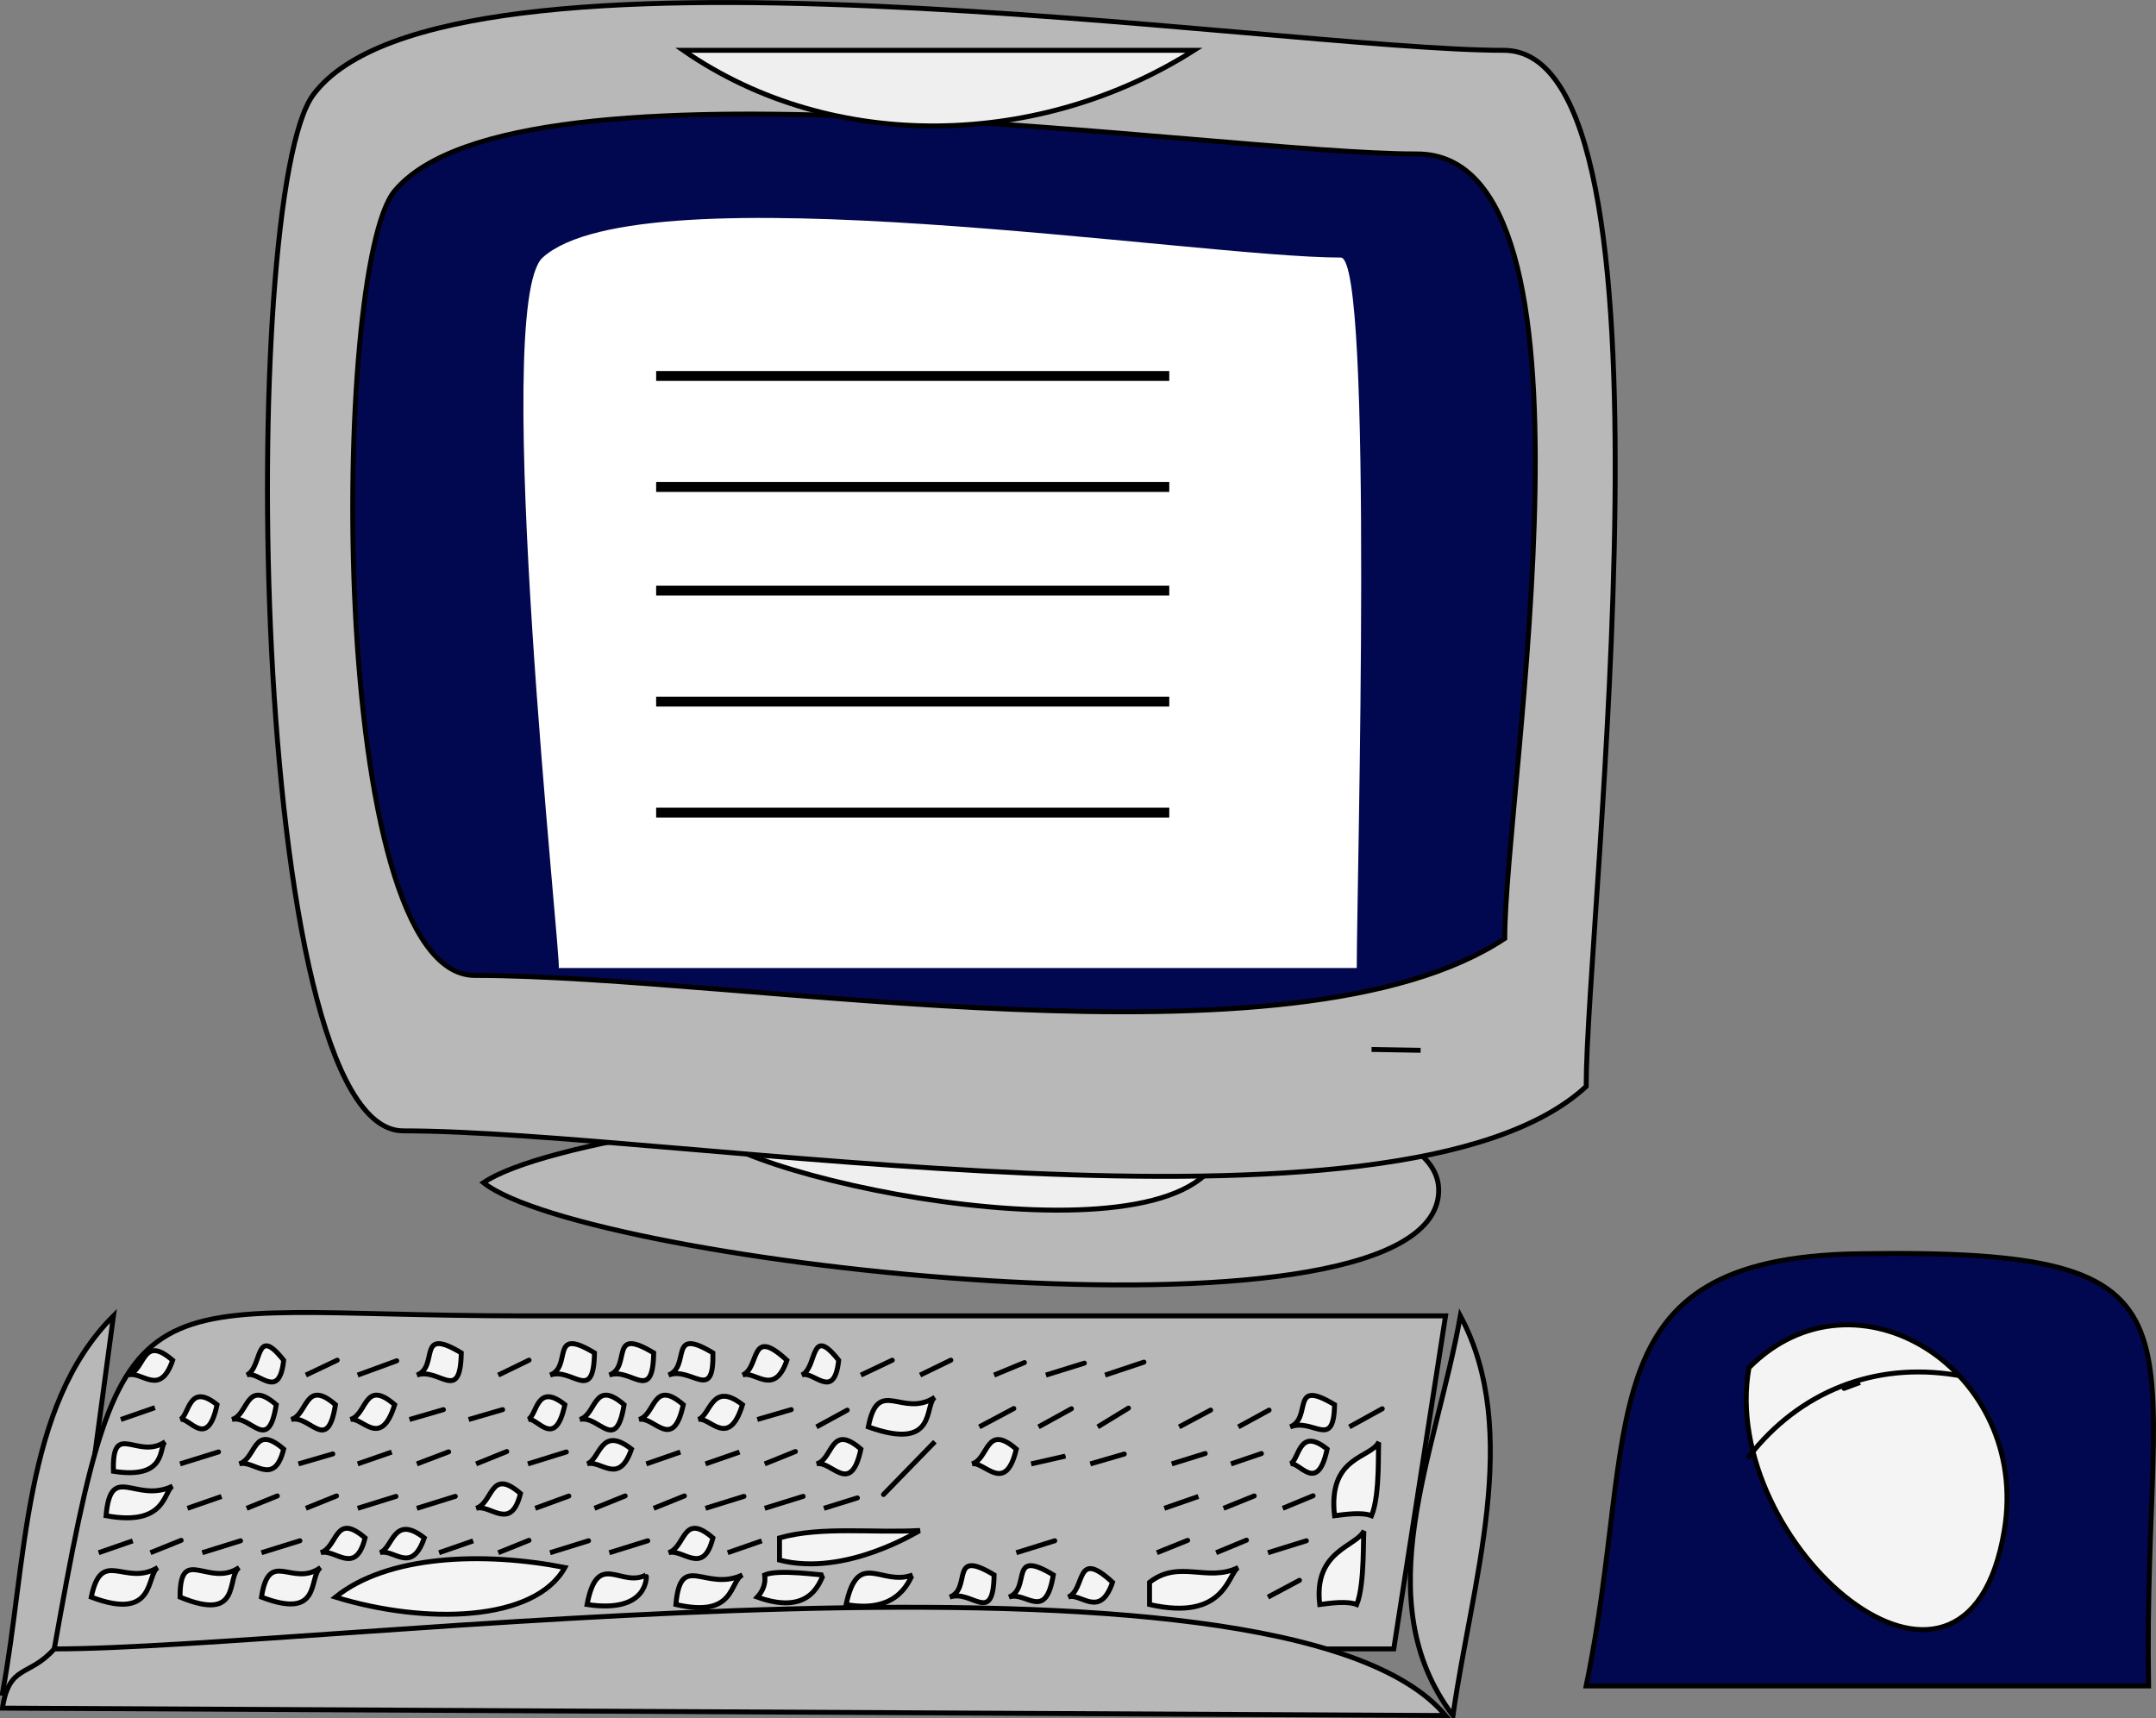 <svg xmlns="http://www.w3.org/2000/svg" xmlns:xlink="http://www.w3.org/1999/xlink" version="1.1" id="Layer_1" x="0px" y="0px" enable-background="new 0 0 822.05 841.89" xml:space="preserve" viewBox="301.57 331.79 218.5 174.1">
<rect x="301.57" y="331.79" width="218.5" height="174.1" fill="#808080" stroke="none"/>
<path fill-rule="evenodd" clip-rule="evenodd" fill="#02084F" stroke="#000000" stroke-width="0.5" stroke-linecap="square" stroke-miterlimit="10" d="  M519.32,502.64c-19,0-38,0-57,0c5.43-26.245-0.437-43.351,27.597-43.795C527.606,458.247,518.698,465.925,519.32,502.64z"/>
<path fill-rule="evenodd" clip-rule="evenodd" fill="#F4F4F4" stroke="#000000" stroke-width="0.5" stroke-linecap="square" stroke-miterlimit="10" d="  M478.82,470.39c-3.2,17.761,22.002,39.736,25.875,16.5C507.394,470.699,489.664,459.467,478.82,470.39z"/>
<path fill="none" stroke="#000000" stroke-width="0.5" stroke-linecap="square" stroke-miterlimit="10" d="M478.82,479.39  c5.141-6.597,12.738-9.6,21-8.25"/>
<path fill-rule="evenodd" clip-rule="evenodd" fill="#BFBFBF" stroke="#000000" stroke-width="0.5" stroke-linecap="square" stroke-miterlimit="10" d="  M490.07,471.89C488.969,472.298,487.041,473.012,490.07,471.89L490.07,471.89z"/>
<path fill-rule="evenodd" clip-rule="evenodd" fill="#B8B8B8" stroke="#000000" stroke-width="0.5" stroke-linecap="square" stroke-miterlimit="10" d="  M313.068,465.14c-9.206,9.198-8.79,25.026-11.25,38.25c2,0.25,4,0.5,6,0.75C309.568,491.14,311.318,478.14,313.068,465.14z"/>
<path fill-rule="evenodd" clip-rule="evenodd" fill="#B8B8B8" stroke="#000000" stroke-width="0.5" stroke-linecap="square" stroke-miterlimit="10" d="  M449.57,465.14c6.305,11.775,1.135,27.1-0.75,40.5C439.968,493.916,447.065,479.23,449.57,465.14z"/>
<path fill-rule="evenodd" clip-rule="evenodd" fill="#B8B8B8" stroke="#000000" stroke-width="0.5" stroke-linecap="square" stroke-miterlimit="10" d="  M442.82,498.89c-45.25,0-90.501,0-135.752,0c7.093-39.898,7.813-33.75,47.471-33.75c31.177,0,62.354,0,93.531,0  C446.32,476.39,444.57,487.64,442.82,498.89z"/>
<path fill-rule="evenodd" clip-rule="evenodd" fill="#F4F4F4" stroke="#000000" stroke-width="0.5" stroke-linecap="square" stroke-miterlimit="10" d="  M316.818,489.14C320.472,487.669,321.463,487.271,316.818,489.14L316.818,489.14z"/>
<path fill-rule="evenodd" clip-rule="evenodd" fill="#F4F4F4" stroke="#000000" stroke-width="0.5" stroke-linecap="square" stroke-miterlimit="10" d="  M328.068,489.14C333.699,487.392,332.822,487.665,328.068,489.14L328.068,489.14z"/>
<path fill-rule="evenodd" clip-rule="evenodd" fill="#F4F4F4" stroke="#000000" stroke-width="0.5" stroke-linecap="square" stroke-miterlimit="10" d="  M322.068,489.14C327.559,487.436,327.028,487.601,322.068,489.14L322.068,489.14z"/>
<path fill-rule="evenodd" clip-rule="evenodd" fill="#F4F4F4" stroke="#000000" stroke-width="0.5" stroke-linecap="square" stroke-miterlimit="10" d="  M334.068,489.14c1.449-0.453,3.526,2.418,4.5-1.5C335.46,484.961,335.829,488.589,334.068,489.14z"/>
<path fill-rule="evenodd" clip-rule="evenodd" fill="#F4F4F4" stroke="#000000" stroke-width="0.5" stroke-linecap="square" stroke-miterlimit="10" d="  M346.068,489.14C350.685,487.537,350.66,487.545,346.068,489.14L346.068,489.14z"/>
<path fill-rule="evenodd" clip-rule="evenodd" fill="#F4F4F4" stroke="#000000" stroke-width="0.5" stroke-linecap="square" stroke-miterlimit="10" d="  M340.068,489.14c1.386-0.457,3.205,2.269,4.5-1.5C341.405,485.177,341.419,488.695,340.068,489.14z"/>
<path fill-rule="evenodd" clip-rule="evenodd" fill="#F4F4F4" stroke="#000000" stroke-width="0.5" stroke-linecap="square" stroke-miterlimit="10" d="  M352.068,489.14C355.722,487.669,356.713,487.271,352.068,489.14L352.068,489.14z"/>
<path fill-rule="evenodd" clip-rule="evenodd" fill="#F4F4F4" stroke="#000000" stroke-width="0.5" stroke-linecap="square" stroke-miterlimit="10" d="  M363.318,489.14C368.949,487.392,368.072,487.665,363.318,489.14L363.318,489.14z"/>
<path fill-rule="evenodd" clip-rule="evenodd" fill="#F4F4F4" stroke="#000000" stroke-width="0.5" stroke-linecap="square" stroke-miterlimit="10" d="  M357.318,489.14C362.949,487.392,362.072,487.665,357.318,489.14L357.318,489.14z"/>
<path fill-rule="evenodd" clip-rule="evenodd" fill="#F4F4F4" stroke="#000000" stroke-width="0.5" stroke-linecap="square" stroke-miterlimit="10" d="  M369.318,489.14c1.449-0.453,3.526,2.418,4.5-1.5C370.71,484.961,371.079,488.589,369.318,489.14z"/>
<path fill-rule="evenodd" clip-rule="evenodd" fill="#F4F4F4" stroke="#000000" stroke-width="0.5" stroke-linecap="square" stroke-miterlimit="10" d="  M375.318,489.14C379.935,487.537,379.91,487.545,375.318,489.14L375.318,489.14z"/>
<path fill-rule="evenodd" clip-rule="evenodd" fill="#F4F4F4" stroke="#000000" stroke-width="0.5" stroke-linecap="square" stroke-miterlimit="10" d="  M320.568,484.64C325.185,483.037,325.16,483.045,320.568,484.64L320.568,484.64z"/>
<path fill-rule="evenodd" clip-rule="evenodd" fill="#F4F4F4" stroke="#000000" stroke-width="0.5" stroke-linecap="square" stroke-miterlimit="10" d="  M332.568,484.64C336.222,483.169,337.213,482.771,332.568,484.64L332.568,484.64z"/>
<path fill-rule="evenodd" clip-rule="evenodd" fill="#F4F4F4" stroke="#000000" stroke-width="0.5" stroke-linecap="square" stroke-miterlimit="10" d="  M326.568,484.64C330.222,483.169,331.213,482.771,326.568,484.64L326.568,484.64z"/>
<path fill-rule="evenodd" clip-rule="evenodd" fill="#F4F4F4" stroke="#000000" stroke-width="0.5" stroke-linecap="square" stroke-miterlimit="10" d="  M337.818,484.64C343.309,482.936,342.778,483.101,337.818,484.64L337.818,484.64z"/>
<path fill-rule="evenodd" clip-rule="evenodd" fill="#F4F4F4" stroke="#000000" stroke-width="0.5" stroke-linecap="square" stroke-miterlimit="10" d="  M349.818,484.64c1.449-0.453,3.526,2.418,4.5-1.5C351.21,480.461,351.579,484.089,349.818,484.64z"/>
<path fill-rule="evenodd" clip-rule="evenodd" fill="#F4F4F4" stroke="#000000" stroke-width="0.5" stroke-linecap="square" stroke-miterlimit="10" d="  M343.818,484.64C349.449,482.892,348.572,483.165,343.818,484.64L343.818,484.64z"/>
<path fill-rule="evenodd" clip-rule="evenodd" fill="#F4F4F4" stroke="#000000" stroke-width="0.5" stroke-linecap="square" stroke-miterlimit="10" d="  M355.818,484.64C360.093,483.079,360.616,482.888,355.818,484.64L355.818,484.64z"/>
<path fill-rule="evenodd" clip-rule="evenodd" fill="#F4F4F4" stroke="#000000" stroke-width="0.5" stroke-linecap="square" stroke-miterlimit="10" d="  M367.818,484.64C371.472,483.169,372.463,482.771,367.818,484.64L367.818,484.64z"/>
<path fill-rule="evenodd" clip-rule="evenodd" fill="#F4F4F4" stroke="#000000" stroke-width="0.5" stroke-linecap="square" stroke-miterlimit="10" d="  M361.818,484.64C365.472,483.169,366.463,482.771,361.818,484.64L361.818,484.64z"/>
<path fill-rule="evenodd" clip-rule="evenodd" fill="#F4F4F4" stroke="#000000" stroke-width="0.5" stroke-linecap="square" stroke-miterlimit="10" d="  M373.068,484.64C378.699,482.892,377.822,483.165,373.068,484.64L373.068,484.64z"/>
<path fill-rule="evenodd" clip-rule="evenodd" fill="#F4F4F4" stroke="#000000" stroke-width="0.5" stroke-linecap="square" stroke-miterlimit="10" d="  M379.068,484.64C384.699,482.892,383.822,483.165,379.068,484.64L379.068,484.64z"/>
<path fill-rule="evenodd" clip-rule="evenodd" fill="#F4F4F4" stroke="#000000" stroke-width="0.5" stroke-linecap="square" stroke-miterlimit="10" d="  M385.068,484.64C388.869,483.46,390.27,483.026,385.068,484.64L385.068,484.64z"/>
<path fill-rule="evenodd" clip-rule="evenodd" fill="#F4F4F4" stroke="#000000" stroke-width="0.5" stroke-linecap="square" stroke-miterlimit="10" d="  M319.818,480.14C325.449,478.392,324.572,478.665,319.818,480.14L319.818,480.14z"/>
<path fill-rule="evenodd" clip-rule="evenodd" fill="#F4F4F4" stroke="#000000" stroke-width="0.5" stroke-linecap="square" stroke-miterlimit="10" d="  M331.818,480.14C336.878,478.672,336.023,478.92,331.818,480.14L331.818,480.14z"/>
<path fill-rule="evenodd" clip-rule="evenodd" fill="#F4F4F4" stroke="#000000" stroke-width="0.5" stroke-linecap="square" stroke-miterlimit="10" d="  M325.818,480.14c1.449-0.453,3.526,2.418,4.5-1.5C327.21,475.961,327.579,479.589,325.818,480.14z"/>
<path fill-rule="evenodd" clip-rule="evenodd" fill="#F4F4F4" stroke="#000000" stroke-width="0.5" stroke-linecap="square" stroke-miterlimit="10" d="  M337.818,480.14C342.435,478.537,342.41,478.545,337.818,480.14L337.818,480.14z"/>
<path fill-rule="evenodd" clip-rule="evenodd" fill="#F4F4F4" stroke="#000000" stroke-width="0.5" stroke-linecap="square" stroke-miterlimit="10" d="  M349.818,480.14C353.472,478.669,354.463,478.271,349.818,480.14L349.818,480.14z"/>
<path fill-rule="evenodd" clip-rule="evenodd" fill="#F4F4F4" stroke="#000000" stroke-width="0.5" stroke-linecap="square" stroke-miterlimit="10" d="  M343.818,480.14C347.792,478.633,348.439,478.388,343.818,480.14L343.818,480.14z"/>
<path fill-rule="evenodd" clip-rule="evenodd" fill="#F4F4F4" stroke="#000000" stroke-width="0.5" stroke-linecap="square" stroke-miterlimit="10" d="  M355.068,480.14C360.699,478.392,359.822,478.665,355.068,480.14L355.068,480.14z"/>
<path fill-rule="evenodd" clip-rule="evenodd" fill="#F4F4F4" stroke="#000000" stroke-width="0.5" stroke-linecap="square" stroke-miterlimit="10" d="  M367.068,480.14C371.685,478.537,371.66,478.545,367.068,480.14L367.068,480.14z"/>
<path fill-rule="evenodd" clip-rule="evenodd" fill="#F4F4F4" stroke="#000000" stroke-width="0.5" stroke-linecap="square" stroke-miterlimit="10" d="  M361.068,480.14c1.386-0.457,3.205,2.269,4.5-1.5C362.405,476.177,362.419,479.695,361.068,480.14z"/>
<path fill-rule="evenodd" clip-rule="evenodd" fill="#F4F4F4" stroke="#000000" stroke-width="0.5" stroke-linecap="square" stroke-miterlimit="10" d="  M373.068,480.14C377.685,478.537,377.66,478.545,373.068,480.14L373.068,480.14z"/>
<path fill-rule="evenodd" clip-rule="evenodd" fill="#F4F4F4" stroke="#000000" stroke-width="0.5" stroke-linecap="square" stroke-miterlimit="10" d="  M379.068,480.14C382.722,478.669,383.713,478.271,379.068,480.14L379.068,480.14z"/>
<path fill-rule="evenodd" clip-rule="evenodd" fill="#F4F4F4" stroke="#000000" stroke-width="0.5" stroke-linecap="square" stroke-miterlimit="10" d="  M384.318,480.14c1.517-0.393,3.452,3.359,4.5-1.5C385.688,475.943,386.031,479.697,384.318,480.14z"/>
<path fill-rule="evenodd" clip-rule="evenodd" fill="#F4F4F4" stroke="#000000" stroke-width="0.5" stroke-linecap="square" stroke-miterlimit="10" d="  M319.818,475.64c0.917-0.319,2.754,3.168,3.75-1.5C320.63,471.789,320.765,475.31,319.818,475.64z"/>
<path fill-rule="evenodd" clip-rule="evenodd" fill="#F4F4F4" stroke="#000000" stroke-width="0.5" stroke-linecap="square" stroke-miterlimit="10" d="  M331.068,475.64c1.936-0.503,3.684,3.55,4.5-1.5C332.438,471.443,332.782,475.196,331.068,475.64z"/>
<path fill-rule="evenodd" clip-rule="evenodd" fill="#F4F4F4" stroke="#000000" stroke-width="0.5" stroke-linecap="square" stroke-miterlimit="10" d="  M325.068,475.64c1.936-0.503,3.684,3.55,4.5-1.5C326.438,471.443,326.782,475.196,325.068,475.64z"/>
<path fill-rule="evenodd" clip-rule="evenodd" fill="#F4F4F4" stroke="#000000" stroke-width="0.5" stroke-linecap="square" stroke-miterlimit="10" d="  M337.068,475.64c1.184-0.322,3.087,3.062,4.5-1.5C338.443,471.447,338.794,475.17,337.068,475.64z"/>
<path fill-rule="evenodd" clip-rule="evenodd" fill="#F4F4F4" stroke="#000000" stroke-width="0.5" stroke-linecap="square" stroke-miterlimit="10" d="  M349.068,475.64C353.239,474.429,354.074,474.187,349.068,475.64L349.068,475.64z"/>
<path fill-rule="evenodd" clip-rule="evenodd" fill="#F4F4F4" stroke="#000000" stroke-width="0.5" stroke-linecap="square" stroke-miterlimit="10" d="  M343.068,475.64C347.239,474.429,348.074,474.187,343.068,475.64L343.068,475.64z"/>
<path fill-rule="evenodd" clip-rule="evenodd" fill="#F4F4F4" stroke="#000000" stroke-width="0.5" stroke-linecap="square" stroke-miterlimit="10" d="  M355.068,475.64c0.917-0.319,2.754,3.168,3.75-1.5C355.88,471.789,356.015,475.31,355.068,475.64z"/>
<path fill-rule="evenodd" clip-rule="evenodd" fill="#F4F4F4" stroke="#000000" stroke-width="0.5" stroke-linecap="square" stroke-miterlimit="10" d="  M366.318,475.64c1.517-0.393,3.452,3.359,4.5-1.5C367.688,471.443,368.031,475.197,366.318,475.64z"/>
<path fill-rule="evenodd" clip-rule="evenodd" fill="#F4F4F4" stroke="#000000" stroke-width="0.5" stroke-linecap="square" stroke-miterlimit="10" d="  M360.318,475.64c1.936-0.503,3.684,3.55,4.5-1.5C361.688,471.443,362.032,475.196,360.318,475.64z"/>
<path fill-rule="evenodd" clip-rule="evenodd" fill="#F4F4F4" stroke="#000000" stroke-width="0.5" stroke-linecap="square" stroke-miterlimit="10" d="  M372.318,475.64c1.172-0.325,3.087,3.062,4.5-1.5C373.657,471.679,373.595,475.286,372.318,475.64z"/>
<path fill-rule="evenodd" clip-rule="evenodd" fill="#F4F4F4" stroke="#000000" stroke-width="0.5" stroke-linecap="square" stroke-miterlimit="10" d="  M378.318,475.64C382.489,474.429,383.324,474.187,378.318,475.64L378.318,475.64z"/>
<path fill-rule="evenodd" clip-rule="evenodd" fill="#F4F4F4" stroke="#000000" stroke-width="0.5" stroke-linecap="square" stroke-miterlimit="10" d="  M384.318,476.39C388.703,474,388.332,474.203,384.318,476.39L384.318,476.39z"/>
<path fill-rule="evenodd" clip-rule="evenodd" fill="#F4F4F4" stroke="#000000" stroke-width="0.5" stroke-linecap="square" stroke-miterlimit="10" d="  M313.818,475.64C318.435,474.037,318.41,474.045,313.818,475.64L313.818,475.64z"/>
<path fill-rule="evenodd" clip-rule="evenodd" fill="#F4F4F4" stroke="#000000" stroke-width="0.5" stroke-linecap="square" stroke-miterlimit="10" d="  M358.818,490.64c-8.343-1.632-17.998-1.243-23.25,3C344.71,496.451,355.774,496.132,358.818,490.64z"/>
<path fill-rule="evenodd" clip-rule="evenodd" fill="#F4F4F4" stroke="#000000" stroke-width="0.5" stroke-linecap="square" stroke-miterlimit="10" d="  M386.568,489.14C390.617,487.468,390.719,487.426,386.568,489.14L386.568,489.14z"/>
<path fill-rule="evenodd" clip-rule="evenodd" fill="#F4F4F4" stroke="#000000" stroke-width="0.5" stroke-linecap="square" stroke-miterlimit="10" d="  M394.818,486.89c-4.742,0.27-10.018-0.45-14.25,0.75c0,0.75,0,1.5,0,2.25C387.302,491.607,394.614,486.936,394.818,486.89z"/>
<path fill-rule="evenodd" clip-rule="evenodd" fill="#F4F4F4" stroke="#000000" stroke-width="0.5" stroke-linecap="square" stroke-miterlimit="10" d="  M396.318,473.39c-3.315,2.172-5.742-2.188-6.75,3C396.66,478.939,395.19,474.129,396.318,473.39z"/>
<path fill-rule="evenodd" clip-rule="evenodd" fill="#F4F4F4" stroke="#000000" stroke-width="0.5" stroke-linecap="square" stroke-miterlimit="10" d="  M396.318,477.89C390.054,484.327,388.691,485.727,396.318,477.89L396.318,477.89z"/>
<path fill-rule="evenodd" clip-rule="evenodd" fill="#F4F4F4" stroke="#000000" stroke-width="0.5" stroke-linecap="square" stroke-miterlimit="10" d="  M367.068,491.39c-2.583,1.365-4.943-2.589-6,3C367.413,495.347,367.094,491.376,367.068,491.39z"/>
<path fill-rule="evenodd" clip-rule="evenodd" fill="#F4F4F4" stroke="#000000" stroke-width="0.5" stroke-linecap="square" stroke-miterlimit="10" d="  M376.818,491.39c-3.768,1.771-6.276-2.458-6.75,3C376.156,495.797,375.459,492.029,376.818,491.39z"/>
<path fill-rule="evenodd" clip-rule="evenodd" fill="#F4F4F4" stroke="#000000" stroke-width="0.5" stroke-linecap="square" stroke-miterlimit="10" d="  M385.068,491.39c-0.185,0.072-4.551-0.618-6,0c0.112,0.835-0.138,1.585-0.75,2.25C384.111,495.731,384.717,491.528,385.068,491.39z"/>
<path fill-rule="evenodd" clip-rule="evenodd" fill="#F4F4F4" stroke="#000000" stroke-width="0.5" stroke-linecap="square" stroke-miterlimit="10" d="  M394.068,491.39c-3.183,1.206-5.541-2.662-6.75,3C392.923,495.411,393.812,491.487,394.068,491.39z"/>
<path fill-rule="evenodd" clip-rule="evenodd" fill="#F4F4F4" stroke="#000000" stroke-width="0.5" stroke-linecap="square" stroke-miterlimit="10" d="  M319.068,482.39c-3.753,1.817-6.273-2.489-6.75,3C318.459,486.528,318.144,482.838,319.068,482.39z"/>
<path fill-rule="evenodd" clip-rule="evenodd" fill="#F4F4F4" stroke="#000000" stroke-width="0.5" stroke-linecap="square" stroke-miterlimit="10" d="  M317.568,490.64c-3.337,2.016-5.689-2.105-6.75,3C317.425,496.15,316.363,491.368,317.568,490.64z"/>
<path fill-rule="evenodd" clip-rule="evenodd" fill="#F4F4F4" stroke="#000000" stroke-width="0.5" stroke-linecap="square" stroke-miterlimit="10" d="  M325.818,490.64c-3.086,2.105-6.025-2.387-6,3C326.177,496.274,324.464,491.564,325.818,490.64z"/>
<path fill-rule="evenodd" clip-rule="evenodd" fill="#F4F4F4" stroke="#000000" stroke-width="0.5" stroke-linecap="square" stroke-miterlimit="10" d="  M334.068,490.64c-2.88,2.082-5.216-2.026-6,3C334.279,496.027,332.778,491.573,334.068,490.64z"/>
<path fill-rule="evenodd" clip-rule="evenodd" fill="#F4F4F4" stroke="#000000" stroke-width="0.5" stroke-linecap="square" stroke-miterlimit="10" d="  M318.318,477.89c-2.782,1.924-5.415-2.281-5.25,3C318.596,481.752,317.624,478.371,318.318,477.89z"/>
<path fill-rule="evenodd" clip-rule="evenodd" fill="#F4F4F4" stroke="#000000" stroke-width="0.5" stroke-linecap="square" stroke-miterlimit="10" d="  M311.568,489.14C316.185,487.537,316.16,487.545,311.568,489.14L311.568,489.14z"/>
<path fill-rule="evenodd" clip-rule="evenodd" fill="#F4F4F4" stroke="#000000" stroke-width="0.5" stroke-linecap="square" stroke-miterlimit="10" d="  M326.568,471.14c1.172-0.524,3.284,2.727,3.75-1.5C327.367,465.9,328.204,470.409,326.568,471.14z"/>
<path fill-rule="evenodd" clip-rule="evenodd" fill="#F4F4F4" stroke="#000000" stroke-width="0.5" stroke-linecap="square" stroke-miterlimit="10" d="  M337.818,471.14C343.023,469.238,343.18,469.18,337.818,471.14L337.818,471.14z"/>
<path fill-rule="evenodd" clip-rule="evenodd" fill="#F4F4F4" stroke="#000000" stroke-width="0.5" stroke-linecap="square" stroke-miterlimit="10" d="  M332.568,471.14C335.942,469.54,337.605,468.75,332.568,471.14L332.568,471.14z"/>
<path fill-rule="evenodd" clip-rule="evenodd" fill="#F4F4F4" stroke="#000000" stroke-width="0.5" stroke-linecap="square" stroke-miterlimit="10" d="  M343.818,471.14c2.235-0.821,4.409,2.956,4.5-2.25C343.718,466.115,346.103,470.301,343.818,471.14z"/>
<path fill-rule="evenodd" clip-rule="evenodd" fill="#F4F4F4" stroke="#000000" stroke-width="0.5" stroke-linecap="square" stroke-miterlimit="10" d="  M376.818,471.14c1.25-0.514,3.203,2.274,4.5-1.5C377.479,466.083,378.637,470.393,376.818,471.14z"/>
<path fill-rule="evenodd" clip-rule="evenodd" fill="#F4F4F4" stroke="#000000" stroke-width="0.5" stroke-linecap="square" stroke-miterlimit="10" d="  M388.818,471.14C392.192,469.54,393.855,468.75,388.818,471.14L388.818,471.14z"/>
<path fill-rule="evenodd" clip-rule="evenodd" fill="#F4F4F4" stroke="#000000" stroke-width="0.5" stroke-linecap="square" stroke-miterlimit="10" d="  M382.818,471.14c1.172-0.524,3.284,2.727,3.75-1.5C383.617,465.9,384.454,470.409,382.818,471.14z"/>
<path fill-rule="evenodd" clip-rule="evenodd" fill="#F4F4F4" stroke="#000000" stroke-width="0.5" stroke-linecap="square" stroke-miterlimit="10" d="  M394.818,471.14C398.475,469.365,399.477,468.878,394.818,471.14L394.818,471.14z"/>
<path fill-rule="evenodd" clip-rule="evenodd" fill="#F4F4F4" stroke="#000000" stroke-width="0.5" stroke-linecap="square" stroke-miterlimit="10" d="  M352.068,471.14C355.725,469.365,356.727,468.878,352.068,471.14L352.068,471.14z"/>
<path fill-rule="evenodd" clip-rule="evenodd" fill="#F4F4F4" stroke="#000000" stroke-width="0.5" stroke-linecap="square" stroke-miterlimit="10" d="  M363.318,471.14c2.235-0.821,4.409,2.956,4.5-2.25C363.218,466.115,365.603,470.301,363.318,471.14z"/>
<path fill-rule="evenodd" clip-rule="evenodd" fill="#F4F4F4" stroke="#000000" stroke-width="0.5" stroke-linecap="square" stroke-miterlimit="10" d="  M357.318,471.14c2.235-0.821,4.409,2.956,4.5-2.25C357.218,466.115,359.603,470.301,357.318,471.14z"/>
<path fill-rule="evenodd" clip-rule="evenodd" fill="#F4F4F4" stroke="#000000" stroke-width="0.5" stroke-linecap="square" stroke-miterlimit="10" d="  M369.318,471.14c2.33-0.912,4.619,2.87,4.5-2.25C369.245,466.13,371.596,470.249,369.318,471.14z"/>
<path fill-rule="evenodd" clip-rule="evenodd" fill="#F4F4F4" stroke="#000000" stroke-width="0.5" stroke-linecap="square" stroke-miterlimit="10" d="  M314.568,471.14c1.395-0.451,3.206,2.268,4.5-1.5C315.965,466.965,316.336,470.568,314.568,471.14z"/>
<path fill-rule="evenodd" clip-rule="evenodd" fill="#F4F4F4" stroke="#000000" stroke-width="0.5" stroke-linecap="square" stroke-miterlimit="10" d="  M400.818,476.39C405.752,473.766,405.304,474.004,400.818,476.39L400.818,476.39z"/>
<path fill-rule="evenodd" clip-rule="evenodd" fill="#F4F4F4" stroke="#000000" stroke-width="0.5" stroke-linecap="square" stroke-miterlimit="10" d="  M412.818,476.39C416.728,474.003,417.227,473.699,412.818,476.39L412.818,476.39z"/>
<path fill-rule="evenodd" clip-rule="evenodd" fill="#F4F4F4" stroke="#000000" stroke-width="0.5" stroke-linecap="square" stroke-miterlimit="10" d="  M406.818,476.39C411.458,473.835,411.187,473.985,406.818,476.39L406.818,476.39z"/>
<path fill-rule="evenodd" clip-rule="evenodd" fill="#F4F4F4" stroke="#000000" stroke-width="0.5" stroke-linecap="square" stroke-miterlimit="10" d="  M402.318,471.14C406.367,469.468,406.469,469.426,402.318,471.14L402.318,471.14z"/>
<path fill-rule="evenodd" clip-rule="evenodd" fill="#F4F4F4" stroke="#000000" stroke-width="0.5" stroke-linecap="square" stroke-miterlimit="10" d="  M413.568,471.14C419.543,469.148,418.069,469.639,413.568,471.14L413.568,471.14z"/>
<path fill-rule="evenodd" clip-rule="evenodd" fill="#F4F4F4" stroke="#000000" stroke-width="0.5" stroke-linecap="square" stroke-miterlimit="10" d="  M407.568,471.14C413.199,469.392,412.322,469.665,407.568,471.14L407.568,471.14z"/>
<path fill-rule="evenodd" clip-rule="evenodd" fill="#F4F4F4" stroke="#000000" stroke-width="0.5" stroke-linecap="square" stroke-miterlimit="10" d="  M400.068,480.14c1.224-0.322,3.395,3.21,4.5-1.5C401.44,475.944,401.786,479.688,400.068,480.14z"/>
<path fill-rule="evenodd" clip-rule="evenodd" fill="#F4F4F4" stroke="#000000" stroke-width="0.5" stroke-linecap="square" stroke-miterlimit="10" d="  M412.068,480.14C416.244,478.929,417.074,478.688,412.068,480.14L412.068,480.14z"/>
<path fill-rule="evenodd" clip-rule="evenodd" fill="#F4F4F4" stroke="#000000" stroke-width="0.5" stroke-linecap="square" stroke-miterlimit="10" d="  M406.068,480.14C410.781,479.072,410.608,479.111,406.068,480.14L406.068,480.14z"/>
<path fill-rule="evenodd" clip-rule="evenodd" fill="#F4F4F4" stroke="#000000" stroke-width="0.5" stroke-linecap="square" stroke-miterlimit="10" d="  M397.818,493.64c2.235-0.821,4.409,2.956,4.5-2.25C397.718,488.615,400.103,492.801,397.818,493.64z"/>
<path fill-rule="evenodd" clip-rule="evenodd" fill="#F4F4F4" stroke="#000000" stroke-width="0.5" stroke-linecap="square" stroke-miterlimit="10" d="  M409.818,493.64c1.25-0.514,3.203,2.273,4.502-1.5C410.479,488.584,411.637,492.893,409.818,493.64z"/>
<path fill-rule="evenodd" clip-rule="evenodd" fill="#F4F4F4" stroke="#000000" stroke-width="0.5" stroke-linecap="square" stroke-miterlimit="10" d="  M403.818,493.64c1.718-0.656,3.708,2.574,4.5-2.25C403.734,488.624,406.099,492.769,403.818,493.64z"/>
<path fill-rule="evenodd" clip-rule="evenodd" fill="#F4F4F4" stroke="#000000" stroke-width="0.5" stroke-linecap="square" stroke-miterlimit="10" d="  M404.568,489.14C410.199,487.392,409.322,487.665,404.568,489.14L404.568,489.14z"/>
<path fill-rule="evenodd" clip-rule="evenodd" fill="#F4F4F4" stroke="#000000" stroke-width="0.5" stroke-linecap="square" stroke-miterlimit="10" d="  M421.07,476.39C425.186,474.197,425.473,474.043,421.07,476.39L421.07,476.39z"/>
<path fill-rule="evenodd" clip-rule="evenodd" fill="#F4F4F4" stroke="#000000" stroke-width="0.5" stroke-linecap="square" stroke-miterlimit="10" d="  M432.32,476.39c2.342-0.936,4.417,2.413,4.5-2.25C432.256,471.386,434.596,475.481,432.32,476.39z"/>
<path fill-rule="evenodd" clip-rule="evenodd" fill="#F4F4F4" stroke="#000000" stroke-width="0.5" stroke-linecap="square" stroke-miterlimit="10" d="  M427.07,476.39C431.454,474,431.084,474.203,427.07,476.39L427.07,476.39z"/>
<path fill-rule="evenodd" clip-rule="evenodd" fill="#F4F4F4" stroke="#000000" stroke-width="0.5" stroke-linecap="square" stroke-miterlimit="10" d="  M420.32,480.14C424.121,478.96,425.522,478.526,420.32,480.14L420.32,480.14z"/>
<path fill-rule="evenodd" clip-rule="evenodd" fill="#F4F4F4" stroke="#000000" stroke-width="0.5" stroke-linecap="square" stroke-miterlimit="10" d="  M432.32,480.14c0.917-0.319,2.755,3.168,3.75-1.5C433.132,476.289,433.267,479.81,432.32,480.14z"/>
<path fill-rule="evenodd" clip-rule="evenodd" fill="#F4F4F4" stroke="#000000" stroke-width="0.5" stroke-linecap="square" stroke-miterlimit="10" d="  M426.32,480.14C429.465,479.075,431.415,478.414,426.32,480.14L426.32,480.14z"/>
<path fill-rule="evenodd" clip-rule="evenodd" fill="#F4F4F4" stroke="#000000" stroke-width="0.5" stroke-linecap="square" stroke-miterlimit="10" d="  M419.57,484.64C424.187,483.037,424.162,483.045,419.57,484.64L419.57,484.64z"/>
<path fill-rule="evenodd" clip-rule="evenodd" fill="#F4F4F4" stroke="#000000" stroke-width="0.5" stroke-linecap="square" stroke-miterlimit="10" d="  M431.57,484.64C435.619,482.968,435.721,482.926,431.57,484.64L431.57,484.64z"/>
<path fill-rule="evenodd" clip-rule="evenodd" fill="#F4F4F4" stroke="#000000" stroke-width="0.5" stroke-linecap="square" stroke-miterlimit="10" d="  M425.57,484.64C429.224,483.169,430.215,482.771,425.57,484.64L425.57,484.64z"/>
<path fill-rule="evenodd" clip-rule="evenodd" fill="#F4F4F4" stroke="#000000" stroke-width="0.5" stroke-linecap="square" stroke-miterlimit="10" d="  M418.82,489.14C422.474,487.669,423.465,487.271,418.82,489.14L418.82,489.14z"/>
<path fill-rule="evenodd" clip-rule="evenodd" fill="#F4F4F4" stroke="#000000" stroke-width="0.5" stroke-linecap="square" stroke-miterlimit="10" d="  M430.07,489.14C435.701,487.392,434.824,487.665,430.07,489.14L430.07,489.14z"/>
<path fill-rule="evenodd" clip-rule="evenodd" fill="#F4F4F4" stroke="#000000" stroke-width="0.5" stroke-linecap="square" stroke-miterlimit="10" d="  M424.82,489.14C428.869,487.468,428.971,487.426,424.82,489.14L424.82,489.14z"/>
<path fill-rule="evenodd" clip-rule="evenodd" fill="#F4F4F4" stroke="#000000" stroke-width="0.5" stroke-linecap="square" stroke-miterlimit="10" d="  M430.07,493.64C434.186,491.447,434.473,491.293,430.07,493.64L430.07,493.64z"/>
<path fill-rule="evenodd" clip-rule="evenodd" fill="#F4F4F4" stroke="#000000" stroke-width="0.5" stroke-linecap="square" stroke-miterlimit="10" d="  M438.32,476.39C442.96,473.835,442.689,473.985,438.32,476.39L438.32,476.39z"/>
<path fill-rule="evenodd" clip-rule="evenodd" fill="#F4F4F4" stroke="#000000" stroke-width="0.5" stroke-linecap="square" stroke-miterlimit="10" d="  M441.32,477.89c-0.758,1.709-5.202,1.399-4.5,7.5c1.098-0.133,2.742-0.385,3.75,0C441.493,483.14,441.175,478.217,441.32,477.89z"/>
<path fill-rule="evenodd" clip-rule="evenodd" fill="#F4F4F4" stroke="#000000" stroke-width="0.5" stroke-linecap="square" stroke-miterlimit="10" d="  M439.82,486.89c-0.749,1.659-5.16,1.996-4.5,7.5c1.097-0.141,2.739-0.379,3.75,0C439.926,492.255,439.67,487.223,439.82,486.89z"/>
<path fill-rule="evenodd" clip-rule="evenodd" fill="#F4F4F4" stroke="#000000" stroke-width="0.5" stroke-linecap="square" stroke-miterlimit="10" d="  M427.07,490.64c-3.147,1.542-5.969-0.854-9,1.5c0,0.75,0,1.5,0,2.25C425.83,496.149,426.02,491.155,427.07,490.64z"/>
<path fill-rule="evenodd" clip-rule="evenodd" fill="#B8B8B8" stroke="#000000" stroke-width="0.5" stroke-linecap="square" stroke-miterlimit="10" d="  M307.068,498.89c-2.546,2.876-4.568,1.517-5.25,6c48.75,0.25,97.501,0.5,146.252,0.75  C431.493,485.837,334.155,498.89,307.068,498.89z"/>
<path fill-rule="evenodd" clip-rule="evenodd" fill="#B8B8B8" stroke="#000000" stroke-width="0.5" stroke-linecap="square" stroke-miterlimit="10" d="  M350.568,451.64c10.347,8.26,94.255,17.734,96.752,1.5C449.906,436.333,362.459,443.588,350.568,451.64z"/>
<path fill-rule="evenodd" clip-rule="evenodd" fill="#EFEFEF" stroke="#000000" stroke-width="0.5" stroke-linecap="square" stroke-miterlimit="10" d="  M373.068,446.39c6.049,5.772,52.9,14.753,52.502,0C425.178,431.82,379.141,441.213,373.068,446.39z"/>
<path fill-rule="evenodd" clip-rule="evenodd" fill="#B8B8B8" stroke="#000000" stroke-width="0.5" stroke-linecap="square" stroke-miterlimit="10" d="  M462.32,441.89c-18.797,17.424-92.42,4.5-119.881,4.5c-15.802,0-16.754-94.761-9.121-105c13.396-17.968,97.646-4.5,120.66-4.5  C472.887,336.89,462.32,424.914,462.32,441.89z"/>
<path fill-rule="evenodd" clip-rule="evenodd" fill="#02084F" stroke="#000000" stroke-width="0.5" stroke-linecap="square" stroke-miterlimit="10" d="  M454.07,426.89c-21.346,14.155-77.075,3.75-104.363,3.75c-15.044,0-14.577-71.783-8.139-79.5  c12.493-14.975,82.865-3.75,103.613-3.75C465.218,347.39,454.07,411.663,454.07,426.89z"/>
<path fill-rule="evenodd" clip-rule="evenodd" fill="#DEDEDE" stroke="#000000" stroke-width="0.5" stroke-linecap="square" stroke-miterlimit="10" d="  M440.57,438.14C447.218,438.256,447.182,438.256,440.57,438.14L440.57,438.14z"/>
<path fill-rule="evenodd" clip-rule="evenodd" fill="#EFEFEF" stroke="#000000" stroke-width="0.5" stroke-linecap="square" stroke-miterlimit="10" d="  M370.818,336.89c15.334,10.611,36.349,9.811,51.752,0C405.32,336.89,388.069,336.89,370.818,336.89z"/>
<path fill-rule="evenodd" clip-rule="evenodd" fill="#FFFFFF" d="M439.07,429.89c-26.96,0-53.919,0-80.879,0  c0.389,0-6.968-67.173-1.623-72c10.003-9.033,66.243,0,80.879,0C440.813,357.89,439.07,421.373,439.07,429.89z"/>
<path fill-rule="evenodd" clip-rule="evenodd" fill="#FFFFFF" d="M368.568,369.89h51.002H368.568z"/>
<line fill="none" stroke="#000000" stroke-linecap="square" stroke-miterlimit="10" x1="368.568" y1="369.89" x2="419.57" y2="369.89"/>
<path fill-rule="evenodd" clip-rule="evenodd" fill="#FFFFFF" d="M368.568,381.14h51.002H368.568z"/>
<line fill="none" stroke="#000000" stroke-linecap="square" stroke-miterlimit="10" x1="368.568" y1="381.14" x2="419.57" y2="381.14"/>
<path fill-rule="evenodd" clip-rule="evenodd" fill="#FFFFFF" d="M368.568,391.64h51.002H368.568z"/>
<line fill="none" stroke="#000000" stroke-linecap="square" stroke-miterlimit="10" x1="368.568" y1="391.64" x2="419.57" y2="391.64"/>
<path fill-rule="evenodd" clip-rule="evenodd" fill="#FFFFFF" d="M368.568,402.89h51.002H368.568z"/>
<line fill="none" stroke="#000000" stroke-linecap="square" stroke-miterlimit="10" x1="368.568" y1="402.89" x2="419.57" y2="402.89"/>
<path fill-rule="evenodd" clip-rule="evenodd" fill="#FFFFFF" d="M368.568,414.14h51.002H368.568z"/>
<line fill="none" stroke="#000000" stroke-linecap="square" stroke-miterlimit="10" x1="368.568" y1="414.14" x2="419.57" y2="414.14"/>
</svg>